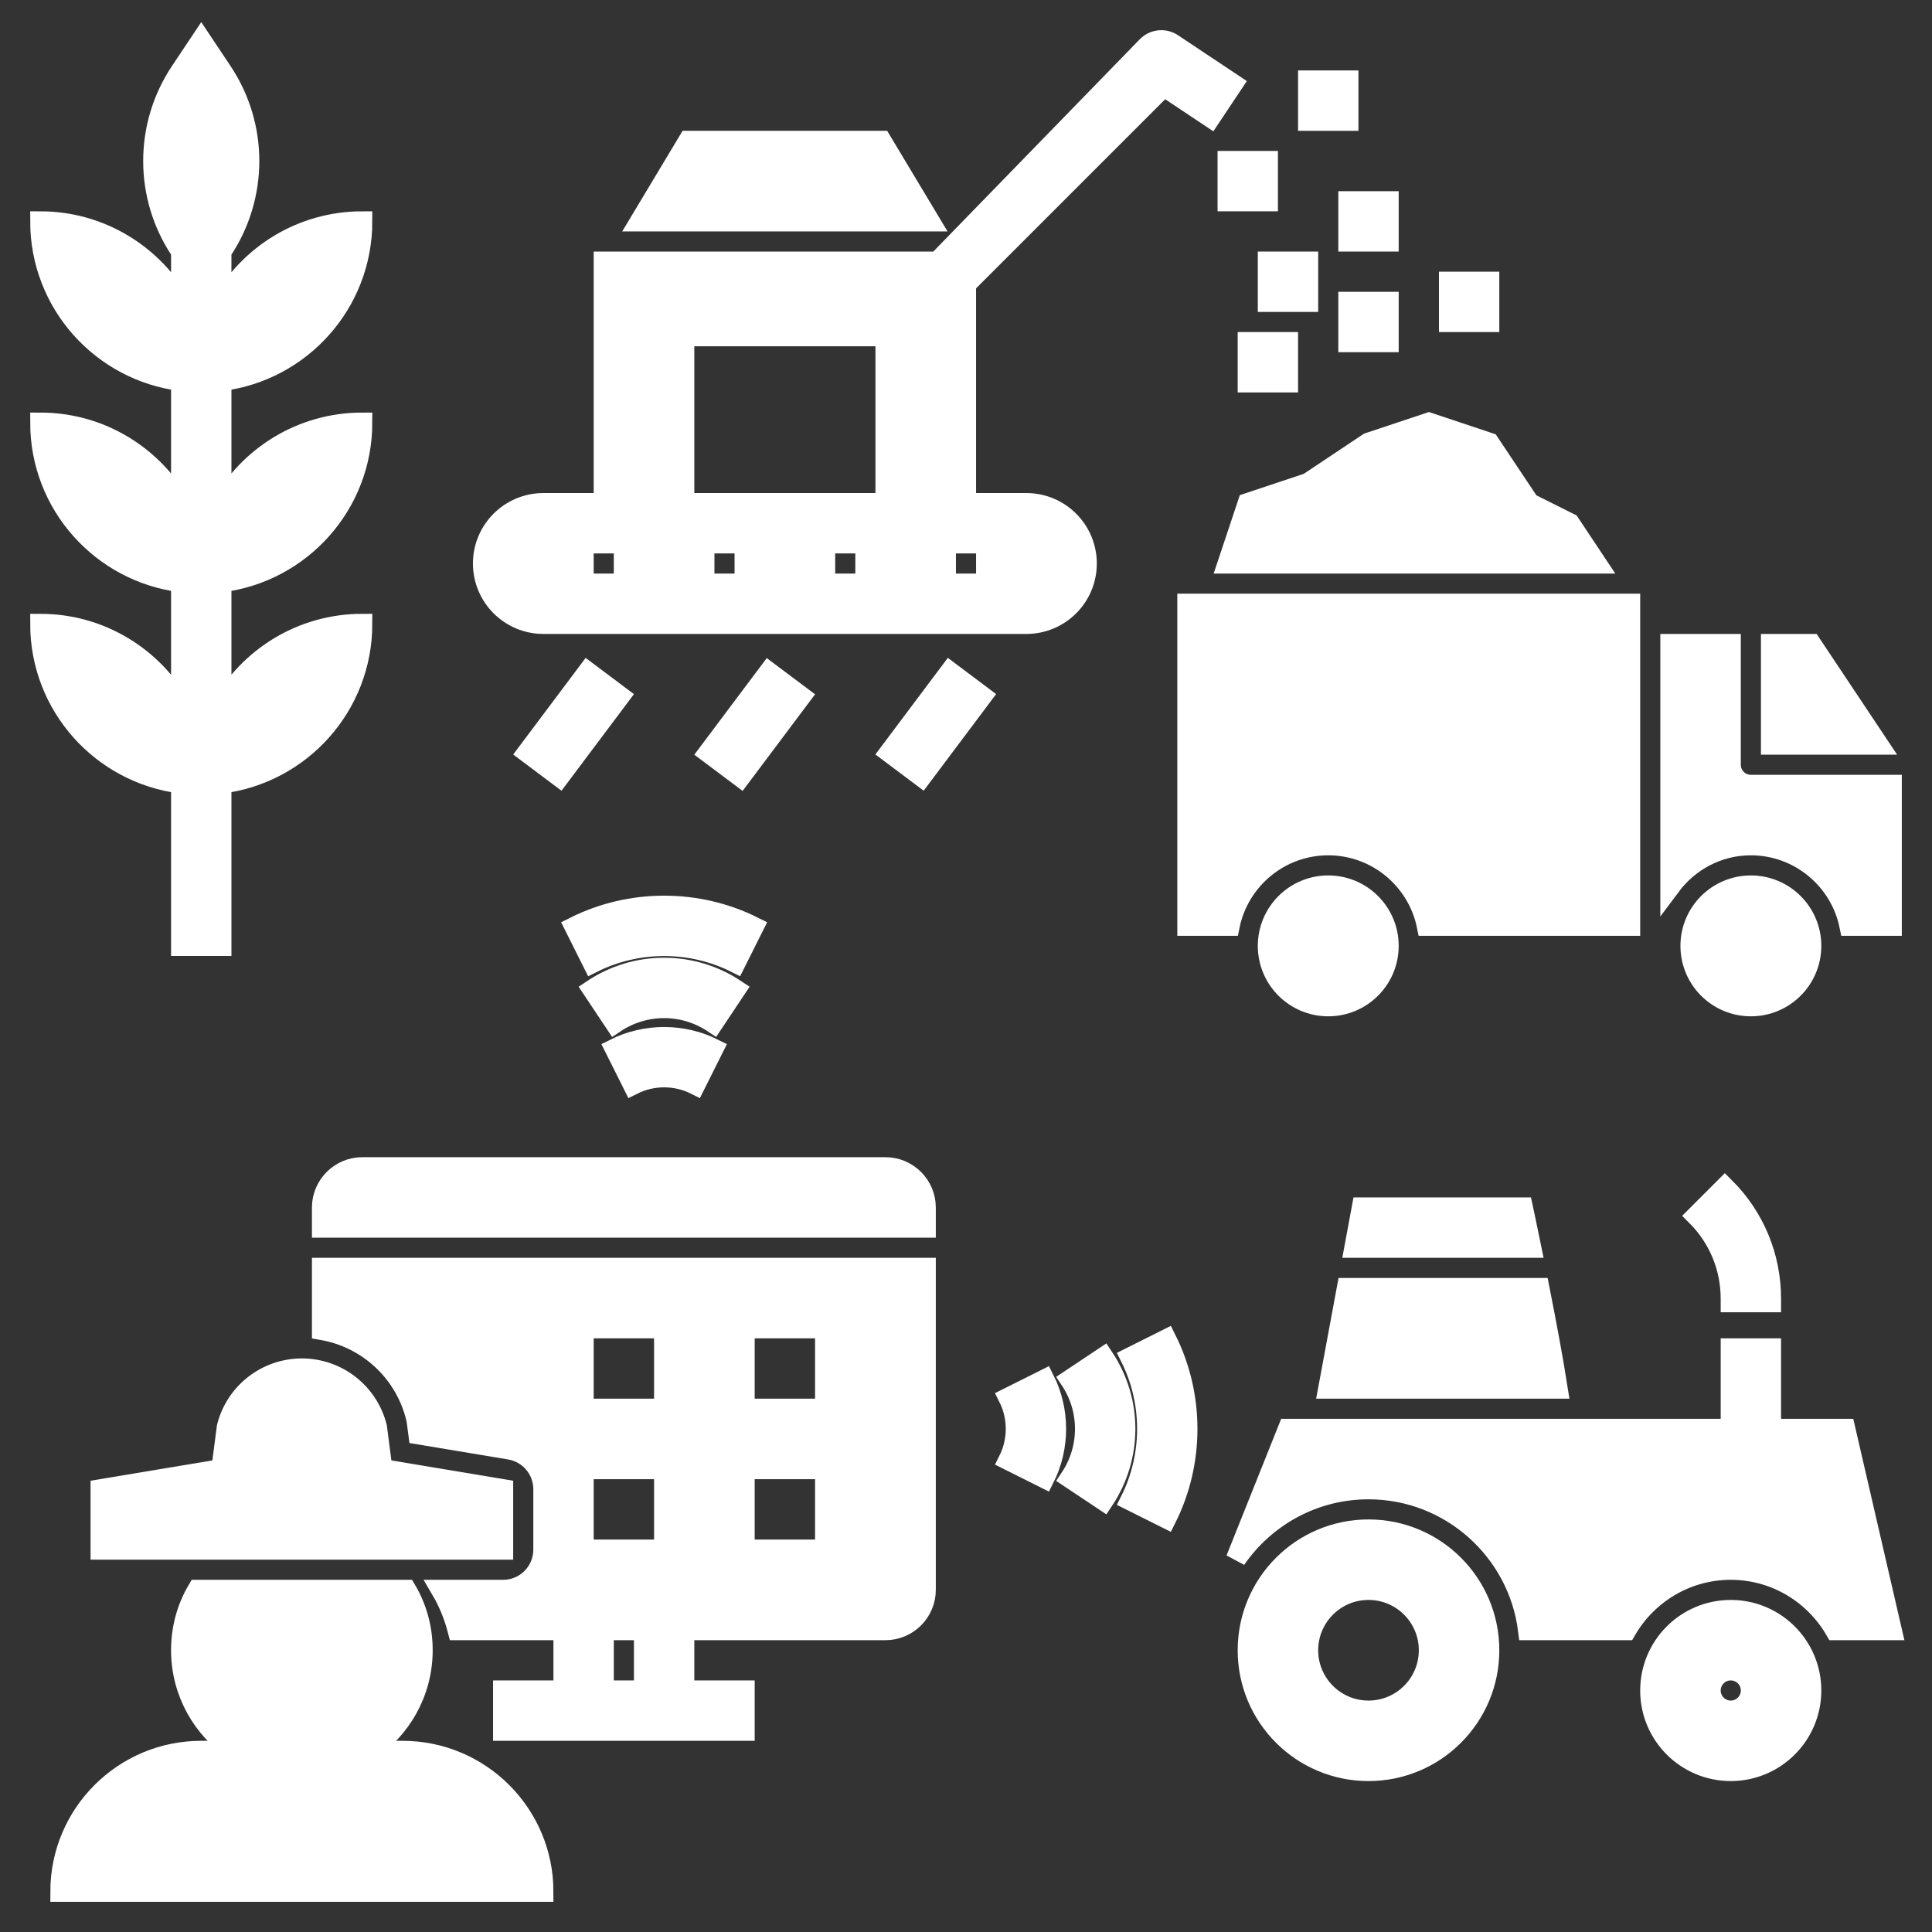 <svg fill="#ffffff" width="80px" height="80px" viewBox="0 0 96 96" id="Layer_1_1_" version="1.1" xml:space="preserve" xmlns="http://www.w3.org/2000/svg" xmlns:xlink="http://www.w3.org/1999/xlink" stroke="#ffffff"><rect x="0" y="0" width="96" height="96" fill="#333333" stroke="none"/><g id="SVGRepo_bgCarrier" stroke-width="0"></g><g id="SVGRepo_tracerCarrier" stroke-linecap="round" stroke-linejoin="round"></g><g id="SVGRepo_iconCarrier"><polygon points="43.8,7 34.2,7 31.8,11 46.2,11 "></polygon><rect height="2" transform="matrix(0.6 -0.8 0.8 0.6 -17.4 37.191)" width="5" x="26" y="35"></rect><rect height="2" transform="matrix(0.6 -0.8 0.8 0.6 -13.8 44.4)" width="5" x="35" y="35"></rect><rect height="2" transform="matrix(0.6 -0.8 0.8 0.6 -10.203 51.589)" width="5" x="44" y="35"></rect><path d="M27,31h24c1.657,0,3-1.343,3-3s-1.343-3-3-3h-3V14.121l9.834-9.834l2.318,1.545l1.109-1.664l-3-2 C57.864,1.903,57.337,1.956,57,2.293L46.586,13H30v12h-3c-1.657,0-3,1.343-3,3S25.343,31,27,31z M37,29h-2v-2h2V29z M43,29h-2v-2h2 V29z M49,29h-2v-2h2V29z M34,16.707h10V25H34V16.707z M29,27h2v2h-2V27z"></path><polygon points="65,24 62,25 61,28 79.33,28 78,26 76,25 74,22 71,21 68,22 "></polygon><polygon points="90,32 88,32 88,37 93.333,37 "></polygon><path d="M81,32v-2H59v16h2.101c0.465-2.279,2.484-4,4.899-4s4.434,1.721,4.899,4H81V32z"></path><path d="M88,71v-4h-2v4H64l-2.589,6.474C62.855,75.378,65.268,74,68,74c4.072,0,7.436,3.06,7.931,7h4.881 c1.039-1.79,2.973-3,5.188-3s4.149,1.21,5.188,3H94l-2.31-10H88z"></path><path d="M88,64.707v-0.171c0-2.091-0.814-4.057-2.293-5.536l-1.414,1.414C85.394,61.515,86,62.979,86,64.536v0.171H88z"></path><path d="M67.299,62h8.789c-0.244-1.19-0.418-2-0.418-2h-8L67.299,62z"></path><path d="M76.49,64h-9.563L66,69h11.4C77.168,67.518,76.816,65.65,76.49,64z"></path><path d="M90,84c0-2.209-1.791-4-4-4s-4,1.791-4,4c0,2.209,1.791,4,4,4S90,86.209,90,84z M85,84c0-0.552,0.448-1,1-1s1,0.448,1,1 c0,0.552-0.448,1-1,1S85,84.552,85,84z"></path><path d="M16,60v1h30v-1c0-1.1-0.9-2-2-2H18C16.9,58,16,58.9,16,60z"></path><path d="M37,84h-3v-3h10c1.1,0,2-0.9,2-2V63H16v3.086c2.249,0.388,4.099,2.063,4.668,4.339c0.019,0.074,0.033,0.15,0.043,0.226 l0.081,0.619l4.537,0.756C26.293,72.188,27,73.022,27,74v3c0,1.104-0.896,2-2,2h-3.08c0.367,0.624,0.639,1.298,0.821,2H28v3h-3v2h12 V84z M37,66h4v4h-4V66z M37,73h4v4h-4V73z M29,66h4v4h-4V66z M29,73h4v4h-4V73z M30,81h2v3h-2V81z"></path><path d="M29.445,49.168l1.109,1.664c1.485-0.99,3.405-0.99,4.891,0l1.109-1.664C34.396,47.729,31.604,47.729,29.445,49.168z"></path><path d="M30.553,52.105l0.895,1.789c0.973-0.486,2.133-0.486,3.105,0l0.895-1.789C33.915,51.34,32.085,51.34,30.553,52.105z"></path><path d="M28.553,46.05l0.895,1.789c2.225-1.112,4.881-1.112,7.105,0l0.895-1.789C34.662,44.657,31.338,44.657,28.553,46.05z"></path><path d="M54.837,74.555c1.439-2.16,1.439-4.95,0-7.109l-1.664,1.109c0.99,1.485,0.99,3.405,0,4.891L54.837,74.555z"></path><path d="M51.9,73.447c0.766-1.532,0.766-3.362,0-4.895l-1.789,0.895c0.486,0.972,0.486,2.133,0,3.105L51.9,73.447z"></path><path d="M57.956,75.447c1.393-2.785,1.393-6.11,0-8.895l-1.789,0.895c1.113,2.225,1.113,4.881,0,7.105L57.956,75.447z"></path><rect height="2" width="2" x="61" y="8"></rect><rect height="2" width="2" x="67" y="10"></rect><rect height="2" width="2" x="65" y="4"></rect><rect height="2" width="2" x="63" y="13"></rect><rect height="2" width="2" x="72" y="14"></rect><rect height="2" width="2" x="62" y="17"></rect><rect height="2" width="2" x="67" y="15"></rect><path d="M2,31c0,4.079,3.055,7.438,7,7.931V47h2v-8.069c3.945-0.493,7-3.852,7-7.931c-3.014,0-5.636,1.668-7,4.13v-6.199 c3.945-0.493,7-3.852,7-7.931c-3.014,0-5.636,1.668-7,4.13v-6.199c3.945-0.493,7-3.852,7-7.931c-3.014,0-5.636,1.668-7,4.13V12.5 l0.042-0.062c1.791-2.687,1.791-6.188,0-8.875L10,2L8.958,3.562c-1.791,2.687-1.791,6.188,0,8.875L9,12.5v2.63 C7.636,12.668,5.014,11,2,11c0,4.079,3.055,7.438,7,7.931v6.199C7.636,22.668,5.014,21,2,21c0,4.079,3.055,7.438,7,7.931v6.199 C7.636,32.668,5.014,31,2,31z"></path><path d="M86,38v-6h-3v12.031C83.912,42.806,85.359,42,87,42c2.414,0,4.434,1.721,4.899,4H94v-7h-7C86.448,39,86,38.552,86,38z"></path><circle cx="87" cy="47" r="3"></circle><circle cx="66" cy="47" r="3"></circle><path d="M74,82c0-3.314-2.686-6-6-6s-6,2.686-6,6s2.686,6,6,6S74,85.314,74,82z M65,82c0-1.657,1.343-3,3-3s3,1.343,3,3 s-1.343,3-3,3S65,83.657,65,82z"></path><path d="M27,94c0-3.866-3.134-7-7-7h-1.689C19.93,85.925,21,84.086,21,82c0-1.1-0.29-2.12-0.81-3H9.81C9.29,79.88,9,80.9,9,82 c0,2.086,1.07,3.925,2.689,5H10c-3.866,0-7,3.134-7,7H27z"></path><path d="M25,74l-6-1l-0.272-2.09C18.3,69.2,16.763,68,15,68s-3.3,1.2-3.728,2.91L11,73l-6,1v3h20V74z"></path></g></svg>